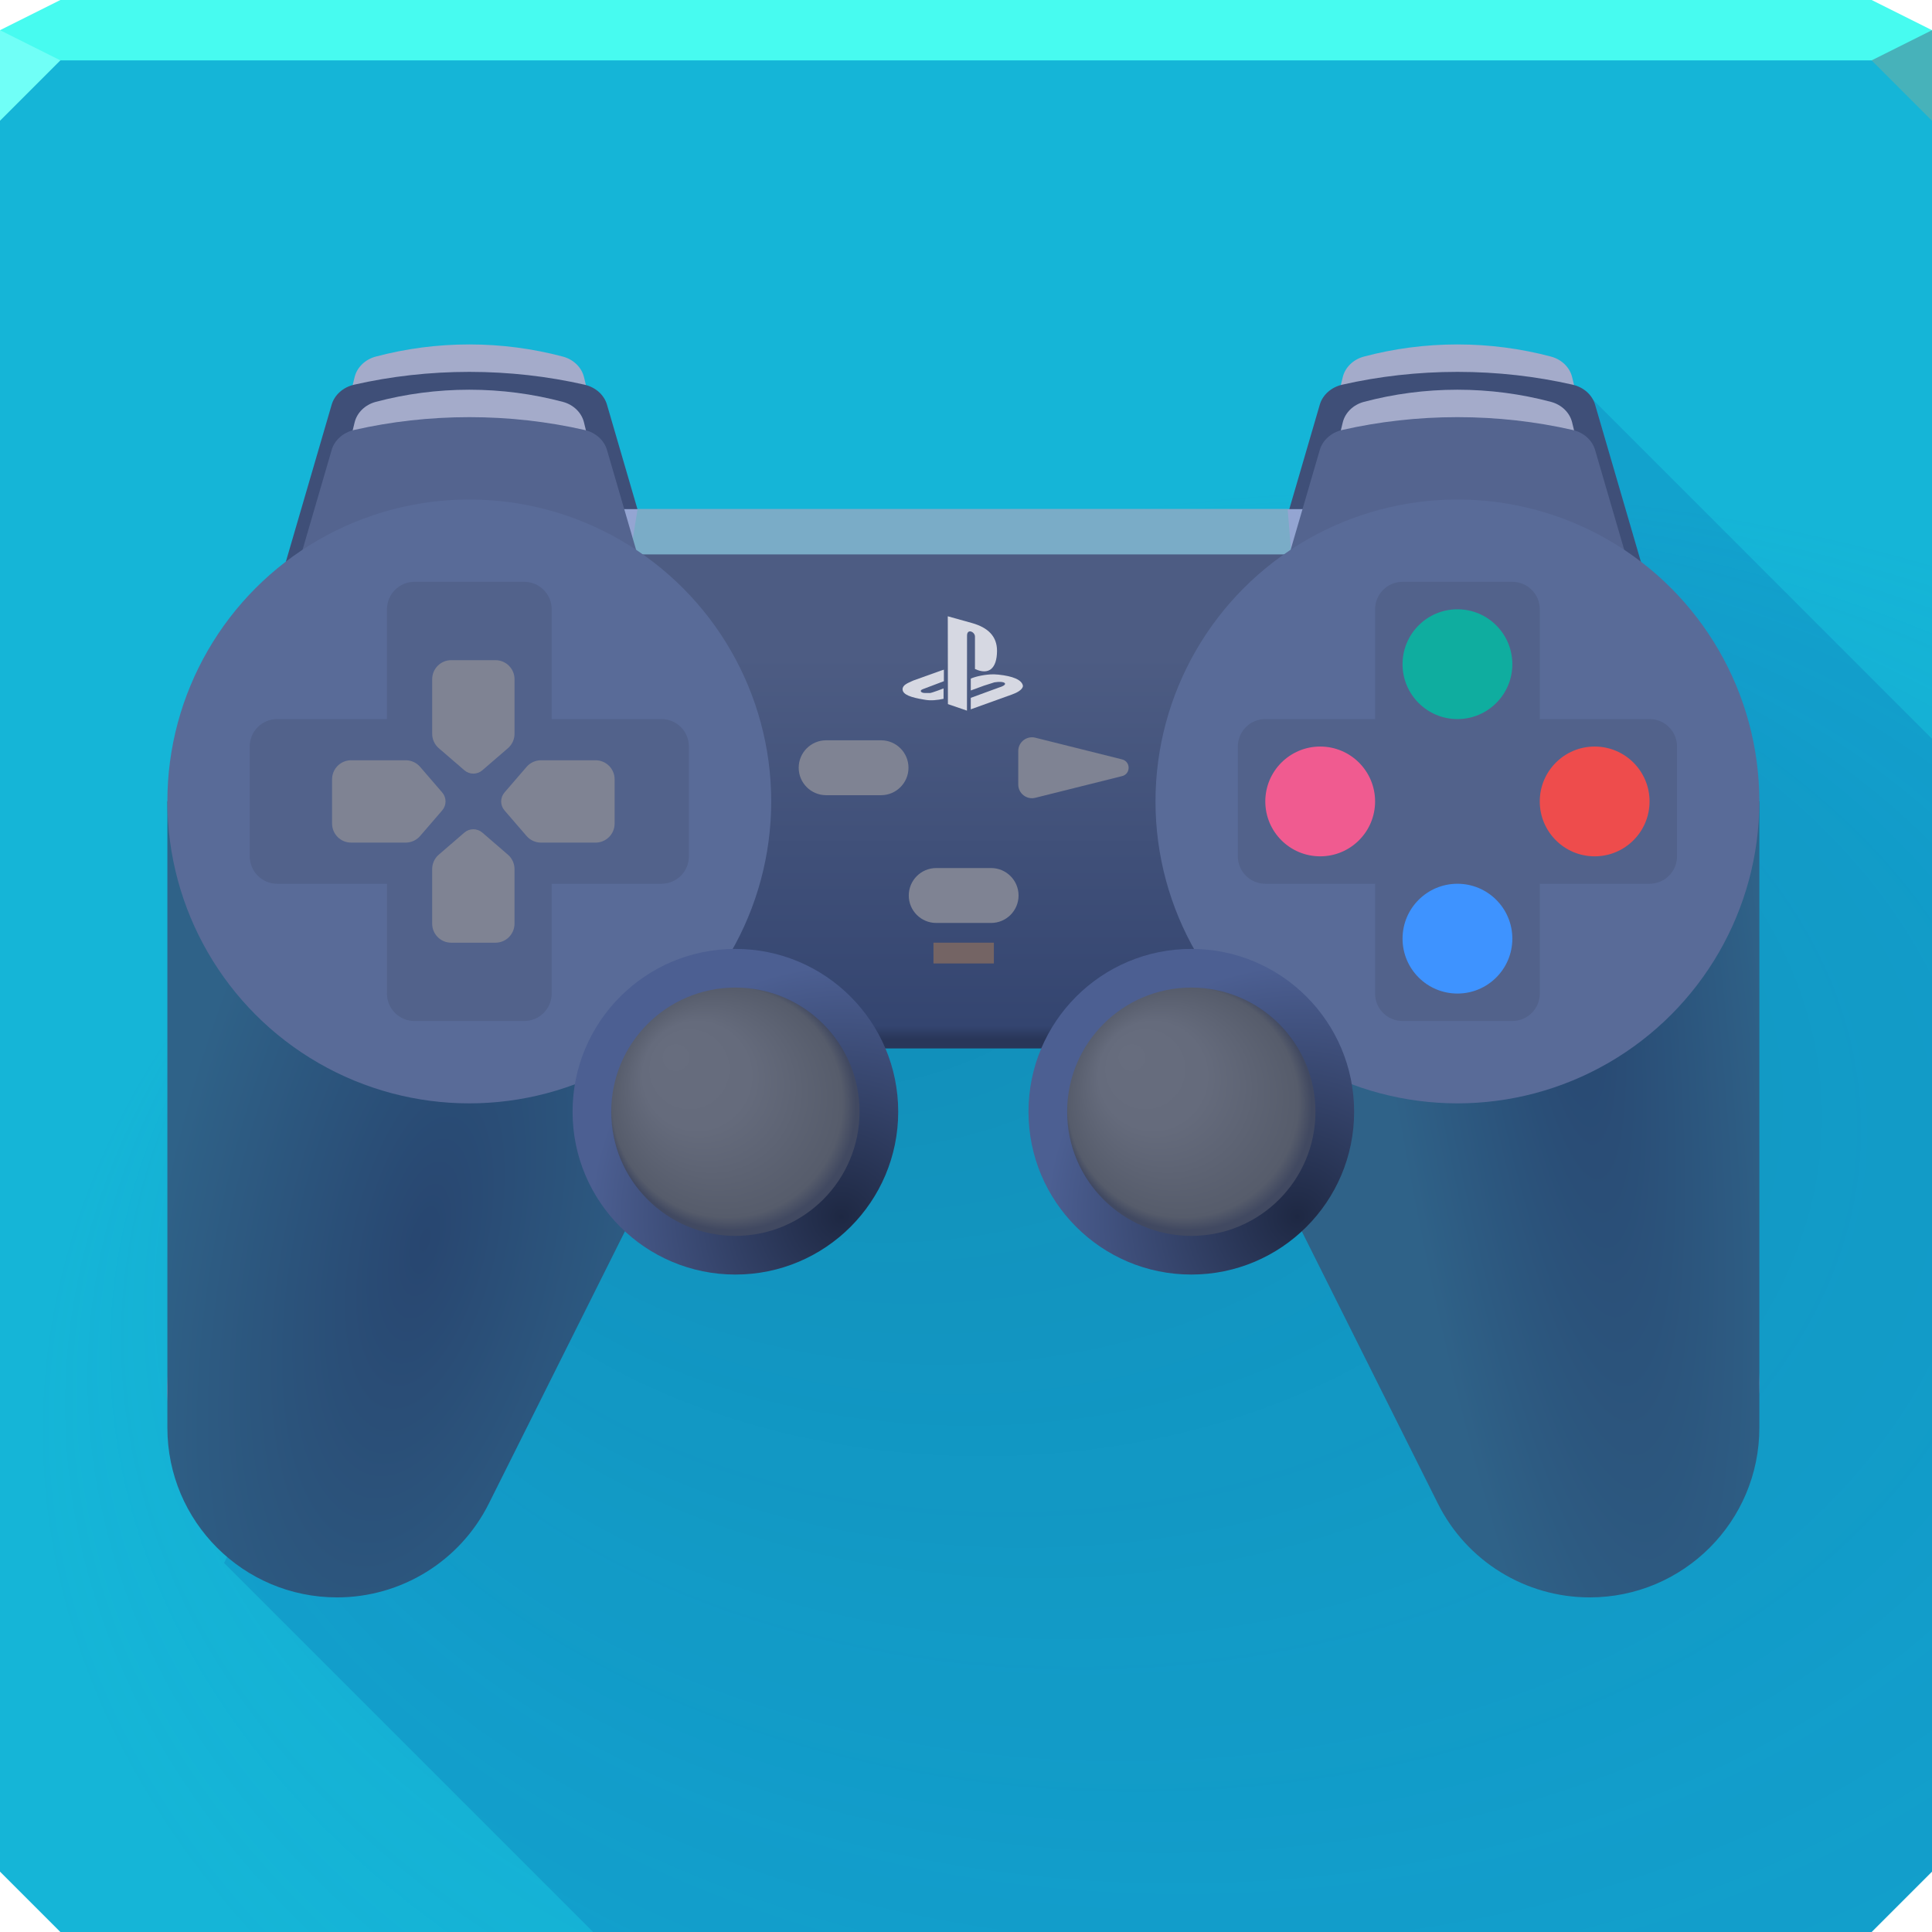 <?xml version="1.0" encoding="UTF-8"?>
<!-- Created with Inkscape (http://www.inkscape.org/) -->
<svg width="64" height="64" version="1.1" xmlns="http://www.w3.org/2000/svg" xmlns:cc="http://creativecommons.org/ns#" xmlns:dc="http://purl.org/dc/elements/1.1/" xmlns:rdf="http://www.w3.org/1999/02/22-rdf-syntax-ns#" xmlns:xlink="http://www.w3.org/1999/xlink">
	<defs>
		<linearGradient id="a">
			<stop stop-color="#284670" offset="0"/>
			<stop stop-color="#2f6288" offset="1"/>
		</linearGradient>
		<radialGradient id="d" cx="46.038" cy="47.16" r="32" fx="28.272" fy="23.006" gradientTransform="matrix(1.419 7.1951e-8 -4.9754e-8 .982 -18.68 1.321)" gradientUnits="userSpaceOnUse">
			<stop stop-color="#142f3d" stop-opacity=".214" offset="0"/>
			<stop stop-color="#137ec1" stop-opacity="0" offset="1"/>
		</radialGradient>
		<radialGradient id="c" cx="14.232" cy="41.147" r="9.007" gradientTransform="matrix(.963 .218 -.523 2.313 21.92 -57.088)" gradientUnits="userSpaceOnUse" xlink:href="#a"/>
		<radialGradient id="b" cx="52.414" cy="36.714" r="9.007" gradientTransform="matrix(.715 -.098 .488 3.569 -3.456 -95.35)" gradientUnits="userSpaceOnUse" xlink:href="#a"/>
		<linearGradient id="e" x1="266.93" x2="266.93" y1="270.61" y2="147.35" gradientUnits="userSpaceOnUse">
			<stop stop-color="#293659" offset="0"/>
			<stop stop-color="#344570" offset=".034"/>
			<stop stop-color="#4d5c83" offset="1"/>
		</linearGradient>
		<radialGradient id="g" cx="182.98" cy="277.66" r="39.928" fx="162.94" fy="260.21" gradientUnits="userSpaceOnUse">
			<stop stop-color="#676d7e" offset="0"/>
			<stop stop-color="#656b7c" offset=".43"/>
			<stop stop-color="#565c6b" offset=".928"/>
			<stop stop-color="#414961" offset="1"/>
		</radialGradient>
		<radialGradient id="f" cx="213.64" cy="308.63" r="45.08" gradientTransform="matrix(1.787 0 0 1.787 -163.47 -238.32)" gradientUnits="userSpaceOnUse">
			<stop stop-color="#1e2843" offset="0"/>
			<stop stop-color="#4c5f92" offset="1"/>
		</radialGradient>
	</defs>
	<path d="m0 1v61l2 2h60l2-2v-61z" color="#000000" fill="#15b5d7"/>
	<path d="m0 1v61l2 2h60l2-2v-61z" color="#000000" fill="url(#d)"/>
	<path d="m52.414 12.885-3.359 4.508c-1e-6 0-19.077 3.72-19.621 4.596l-12.555 20.182-3.268-2.857-6.188 12.463 12.225 12.225h42.352l2-2v-37.529z" fill="#00248b" fill-opacity=".13" style="paint-order:normal"/>
	<path d="m2 0-2 1v1h64v-1l-2-1z" color="#000000" fill="#47fbf0"/>
	<path d="m64 4-2-2 2-1z" fill="#47b2ba"/>
	<path d="m0 1v3l2-2z" fill="#70fff7"/>
	<g transform="matrix(.103 0 0 .103 5.545 5.045)" stroke-width="9.677">
		<path d="m135.72 79.449-1.737-7.147c-0.747-3.075-3.308-5.675-6.809-6.603-9.612-2.548-19.689-3.905-30.074-3.905s-20.463 1.357-30.075 3.906c-3.501 0.928-6.062 3.528-6.809 6.603l-1.737 7.146z" fill="#a4abca"/>
		<path d="m35.31 141.24h123.59l-17.527-60.093c-0.899-3.082-3.628-5.591-7.211-6.406-11.825-2.688-24.244-4.122-37.055-4.122s-25.23 1.434-37.055 4.122c-3.583 0.814-6.312 3.324-7.211 6.406z" fill="#3f4f78"/>
		<path d="m453.52 79.449-1.737-7.147c-0.747-3.075-3.308-5.675-6.809-6.603-9.612-2.548-19.689-3.905-30.074-3.905s-20.462 1.357-30.074 3.906c-3.501 0.928-6.062 3.528-6.809 6.603l-1.737 7.146z" fill="#a4abca"/>
		<g>
			<path d="m353.1 141.24h123.59l-17.527-60.093c-0.899-3.082-3.628-5.591-7.211-6.406-11.825-2.688-24.244-4.122-37.055-4.122s-25.23 1.434-37.055 4.122c-3.583 0.814-6.312 3.324-7.211 6.406z" fill="#3f4f78" stroke-width="9.677"/>
			<path d="m370.76 114.76h-229.52l-132.47 79.448-8.767 201.44c-1.31 30.102 24.425 54.555 54.554 54.555h4e-3c20.664 0 39.554-11.674 48.796-30.157l68.318-136.64c2.99-5.982 9.103-9.76 15.791-9.76h137.07c6.687 0 12.801 3.778 15.791 9.76l68.318 136.64c9.241 18.483 28.131 30.157 48.796 30.157h4e-3c30.13 0 54.554-24.425 54.554-54.555l-9.409-201.44z" fill="#94a5d2" stroke-width="9.677"/>
			<path transform="matrix(9.677 0 0 9.677 -53.662 -53.661)" d="m21.172 17.404-0.547 3.408 22.375-0.688-0.223-2.721z" fill="#7aacc7" stroke-width="1"/>
		</g>
		<g fill="#d7deed">
			<path d="m158.9 167.72h-35.31v-35.31c0-4.875-3.953-8.828-8.828-8.828h-35.31c-4.875 0-8.828 3.953-8.828 8.828v35.31h-35.311c-4.875 0-8.828 3.953-8.828 8.828v35.31c0 4.875 3.953 8.828 8.828 8.828h35.31v35.31c0 4.875 3.953 8.828 8.828 8.828h35.31c4.875 0 8.828-3.953 8.828-8.828v-35.31h35.31c4.875 0 8.828-3.953 8.828-8.828v-35.31c0-4.876-3.952-8.828-8.827-8.828z"/>
			<path d="m476.69 167.72h-35.31v-35.31c0-4.875-3.953-8.828-8.828-8.828h-35.31c-4.875 0-8.828 3.953-8.828 8.828v35.31h-35.31c-4.875 0-8.828 3.953-8.828 8.828v35.31c0 4.875 3.953 8.828 8.828 8.828h35.31v35.31c0 4.875 3.953 8.828 8.828 8.828h35.31c4.875 0 8.828-3.953 8.828-8.828v-35.31h35.31c4.875 0 8.828-3.953 8.828-8.828v-35.31c-1e-3 -4.876-3.953-8.828-8.828-8.828z"/>
		</g>
	</g>
	<g transform="matrix(.103 0 0 .103 5.545 6.545)" stroke-width="9.677">
		<path d="m135.72 79.449-1.737-7.147c-0.747-3.075-3.308-5.675-6.809-6.603-9.612-2.548-19.689-3.905-30.074-3.905s-20.463 1.357-30.075 3.906c-3.501 0.928-6.062 3.528-6.809 6.603l-1.737 7.146z" fill="#a4abca"/>
		<path d="m35.31 141.24h123.59l-17.527-60.093c-0.899-3.082-3.628-5.591-7.211-6.406-11.825-2.688-24.244-4.122-37.055-4.122s-25.23 1.434-37.055 4.122c-3.583 0.814-6.312 3.324-7.211 6.406z" fill="#54648f"/>
		<path d="m453.52 79.449-1.737-7.147c-0.747-3.075-3.308-5.675-6.809-6.603-9.612-2.548-19.689-3.905-30.074-3.905s-20.462 1.357-30.074 3.906c-3.501 0.928-6.062 3.528-6.809 6.603l-1.737 7.146z" fill="#a4abca"/>
		<g>
			<path d="m353.1 141.24h123.59l-17.527-60.093c-0.899-3.082-3.628-5.591-7.211-6.406-11.825-2.688-24.244-4.122-37.055-4.122s-25.23 1.434-37.055 4.122c-3.583 0.814-6.312 3.324-7.211 6.406z" fill="#54648f" stroke-width="9.677"/>
			<path d="m141.24 114.76-141.24 79.457 47.383 131.94 126.93-46.567c3.302-3.707 8.046-5.935 13.155-5.935h137.06c5.108 0 9.852 2.227 13.155 5.935l145.12 56.123c12.376-44.915 19.035-95.217 27.814-142.27l-139.86-78.682z" fill="url(#e)" stroke-width="9.677"/>
			<path transform="matrix(9.677 0 0 9.677 -53.662 -63.338)" d="m58.312 26.535-4.438 6.277c-0.32 0.452-0.451 0.928-1 1l-12.434 1.625c0.105 0.118 0.2 0.249 0.273 0.395l7.059 14.121c0.955 1.91 2.908 3.115 5.043 3.115 3.114 0 5.639-2.523 5.639-5.637v-20.816z" fill="url(#b)" stroke-width="1" style="font-variant-east_asian:normal"/>
			<path transform="matrix(9.677 0 0 9.677 -53.662 -63.338)" d="m5.545 26.615v20.816c0 3.114 2.525 5.637 5.639 5.637 2.135 0 4.088-1.205 5.043-3.115l7.059-14.121c0.073-0.146 0.168-0.276 0.273-0.395l-12.764-1.375z" fill="url(#c)" stroke-width="1"/>
		</g>
		<g transform="translate(-.007)" fill="#596b98">
			<circle cx="97.103" cy="194.21" r="97.103"/>
			<circle cx="414.9" cy="194.21" r="97.103"/>
		</g>
		<g fill="#131720" fill-opacity=".106">
			<path d="m158.9 167.72h-35.31v-35.31c0-4.875-3.953-8.828-8.828-8.828h-35.31c-4.875 0-8.828 3.953-8.828 8.828v35.31h-35.311c-4.875 0-8.828 3.953-8.828 8.828v35.31c0 4.875 3.953 8.828 8.828 8.828h35.31v35.31c0 4.875 3.953 8.828 8.828 8.828h35.31c4.875 0 8.828-3.953 8.828-8.828v-35.31h35.31c4.875 0 8.828-3.953 8.828-8.828v-35.31c0-4.876-3.952-8.828-8.827-8.828z"/>
			<path d="m476.69 167.72h-35.31v-35.31c0-4.875-3.953-8.828-8.828-8.828h-35.31c-4.875 0-8.828 3.953-8.828 8.828v35.31h-35.31c-4.875 0-8.828 3.953-8.828 8.828v35.31c0 4.875 3.953 8.828 8.828 8.828h35.31v35.31c0 4.875 3.953 8.828 8.828 8.828h35.31c4.875 0 8.828-3.953 8.828-8.828v-35.31h35.31c4.875 0 8.828-3.953 8.828-8.828v-35.31c-1e-3 -4.876-3.953-8.828-8.828-8.828z" stroke-width="9.677" style="font-variant-east_asian:normal"/>
		</g>
		<g fill="#7f8393">
			<path d="m76.641 207.45h-17.547c-3.384 0-6.129-2.744-6.129-6.129v-14.226c0-3.384 2.744-6.129 6.129-6.129h17.548c1.782 0 3.476 0.776 4.64 2.125l7.103 8.233c1.429 1.656 1.429 4.11 0 5.767l-7.103 8.233c-1.164 1.35-2.859 2.126-4.641 2.126z"/>
			<path d="m120.16 180.97h17.548c3.384 0 6.129 2.744 6.129 6.129v14.226c0 3.384-2.744 6.129-6.129 6.129h-17.548c-1.782 0-3.476-0.776-4.64-2.125l-7.103-8.233c-1.429-1.656-1.429-4.11 0-5.767l7.103-8.233c1.163-1.35 2.857-2.126 4.64-2.126z"/>
			<path d="m111.64 215.97v17.547c0 3.384-2.744 6.129-6.129 6.129h-14.225c-3.384 0-6.129-2.744-6.129-6.129v-17.547c0-1.782 0.776-3.476 2.125-4.64l8.233-7.103c1.656-1.429 4.11-1.429 5.767 0l8.233 7.103c1.35 1.165 2.125 2.858 2.125 4.64z"/>
			<path d="m85.16 172.45v-17.547c0-3.384 2.744-6.129 6.129-6.129h14.226c3.384 0 6.129 2.744 6.129 6.129v17.547c0 1.782-0.776 3.476-2.125 4.64l-8.233 7.103c-1.656 1.429-4.11 1.429-5.767 0l-8.233-7.103c-1.349-1.164-2.126-2.857-2.126-4.64z"/>
		</g>
		<circle cx="370.76" cy="194.21" r="17.655" fill="#f05b90"/>
		<circle cx="459.03" cy="194.21" r="17.655" fill="#ee4c4c"/>
		<circle cx="414.9" cy="238.34" r="17.655" fill="#3e93ff"/>
		<circle cx="414.9" cy="150.07" r="17.655" fill="#0fad9f"/>
		<g transform="translate(0 -19.749)" fill="#7f8393">
			<path d="m229.52 211.95h-17.655c-4.875 0-8.828-3.953-8.828-8.828s3.953-8.828 8.828-8.828h17.655c4.875 0 8.828 3.953 8.828 8.828s-3.953 8.828-8.828 8.828z"/>
			<path d="m307.05 205.81-27.915 6.978c-2.786 0.696-5.484-1.41-5.484-4.282v-10.763c0-2.871 2.699-4.979 5.484-4.282l27.915 6.978c2.795 0.7 2.795 4.673 0 5.371z"/>
		</g>
		<g transform="translate(3.325 14.515)" fill="#d7deee">
			<g id="h" transform="translate(-4.838)">
				<circle cx="184.19" cy="279.49" r="52.366" fill="url(#f)" style="paint-order:normal"/>
				<circle cx="184.19" cy="279.49" r="39.928" fill="url(#g)" style="paint-order:normal"/>
			</g>
			<use transform="translate(146.63)" width="100%" height="100%" xlink:href="#h"/>
		</g>
		<g transform="matrix(.103 0 0 .103 108.55 17.602)" fill="#d6d8e2" fill-rule="evenodd" stroke-width="67.552">
			<path d="m1443 1196.8-0.242 234.32-59.46-20.418-0.418-274.2 75.897 21.19c48.583 13.786 78.31 40.584 77.83 87.55-0.483 54.625-25.865 75.82-68.853 55.84v-101.28c0-14.941-24.754-25.851-24.754-2.995"/>
			<path d="m1370.7 1303.2-8.941 2.881-86.55 31.04c-18.219 8.355-33.437 13.758-33.534 27.371 0.457 17.231 27.459 25.614 66.997 32.22 21.07 4.223 42.596 1.392 61.03-2.512l0.015-32.465s-34.17 13.278-42.29 14.383l-16.439-0.09c-12.204-0.067-17.887-7.884-5.73-12.08l65.44-24.763 0.011-35.99"/>
			<path d="m1524.5 1317.8c-22.722-0.075-54.19 6.117-69.787 13.373v37l41.13-15.04 32.581-10.358c33.932-5.587 47.42 6.262 14.373 16.16l-88.08 32.23-0.107 35.882 128.69-46.3c14.203-4.953 34.18-14.952 34.22-27.24-3.447-19.03-32.07-30.13-76.52-34.839-3.987-0.411-7.993-0.669-11.973-0.788-1.516-0.044-3.02-0.083-4.537-0.088z"/>
		</g>
		<path d="m264.92 233.29h-17.655c-4.875 0-8.828-3.953-8.828-8.828s3.953-8.828 8.828-8.828h17.655c4.875 0 8.828 3.953 8.828 8.828s-3.953 8.828-8.828 8.828z" fill="#7f8393" stroke-width="1"/>
		<rect x="246.38" y="239.64" width="19.429" height="6.679" fill="#746464" style="paint-order:normal"/>
	</g>
</svg>
